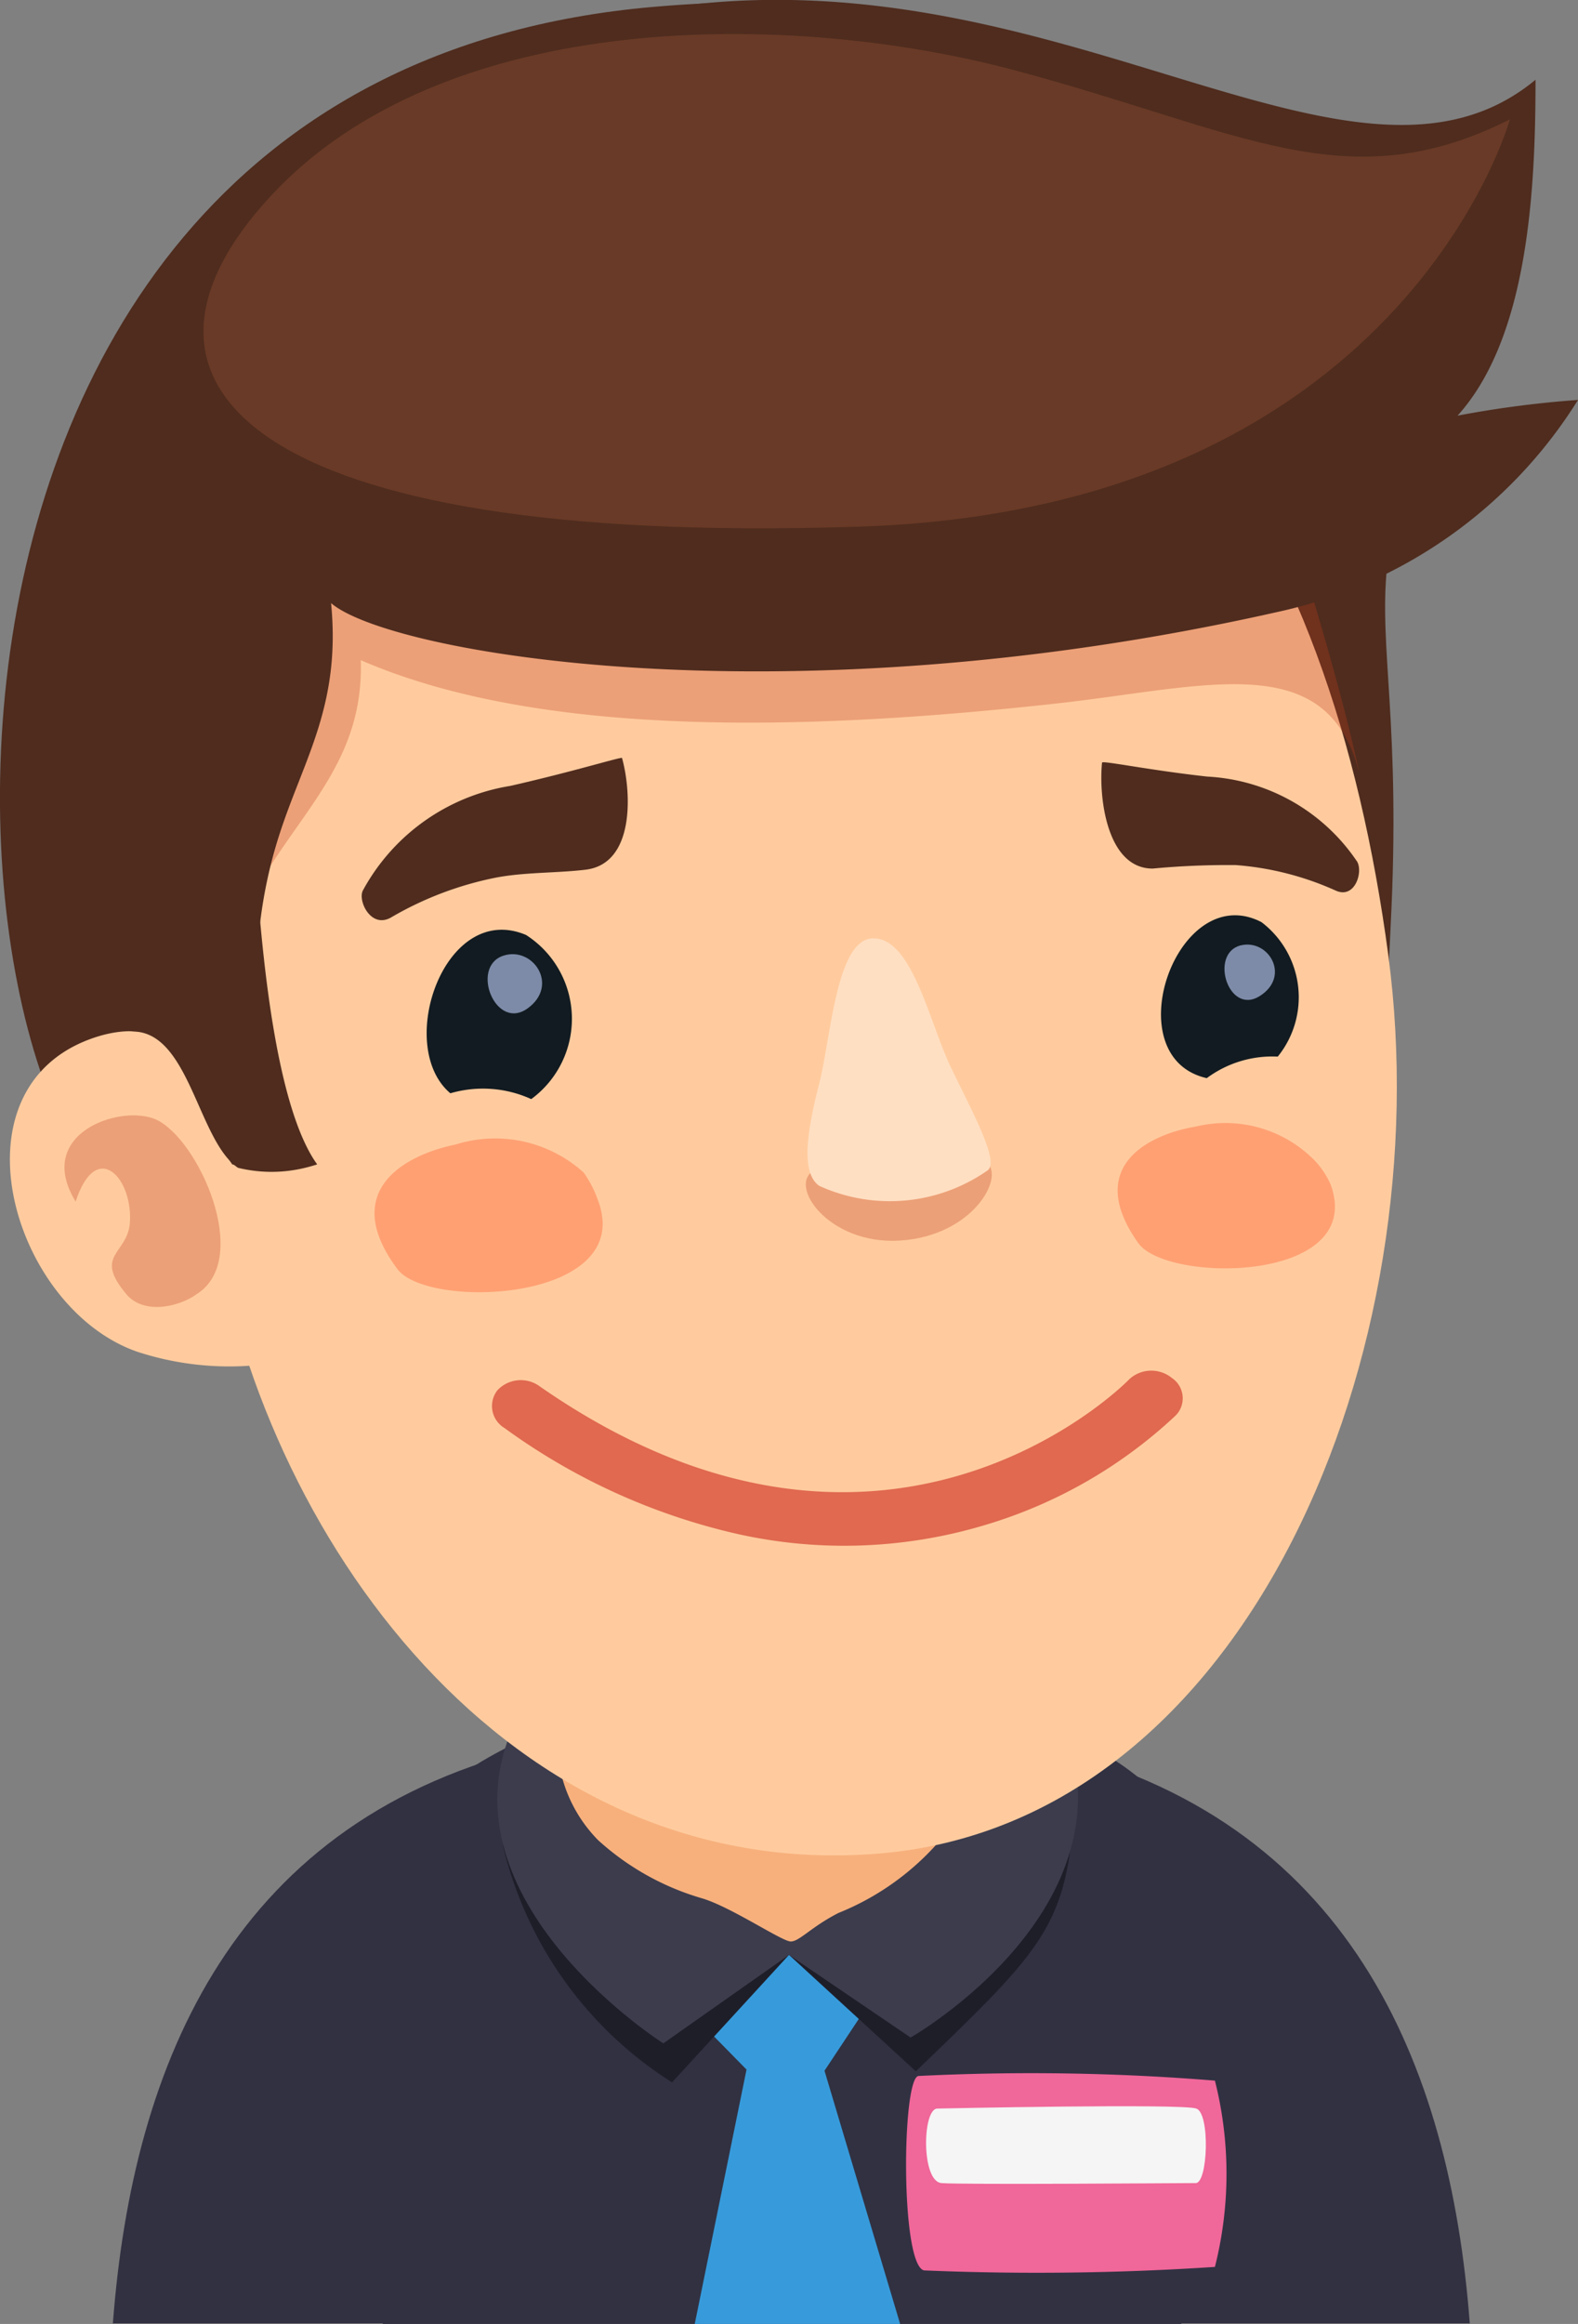 <svg id="레이어_1" data-name="레이어 1" xmlns="http://www.w3.org/2000/svg" viewBox="0 0 27.12 39.92">
  <rect x="0" y="0" width="27.12" height="39.92" fill="#808080" stroke="none"/>
  <defs>
    <style>
      .cls-1 {
        fill: #313142;
      }

      .cls-2 {
        fill: #379bdb;
      }

      .cls-3 {
        fill: #1e1e29;
      }

      .cls-4 {
        fill: #3c3c4d;
      }

      .cls-5 {
        fill: #f7b07c;
      }

      .cls-6 {
        fill: #f06799;
      }

      .cls-7 {
        fill: #f5f5f5;
      }

      .cls-8 {
        fill: #4f2c1e;
      }

      .cls-9 {
        fill: #ffcb9e;
      }

      .cls-10 {
        fill: #bf3c1b;
        opacity: 0.3;
      }

      .cls-11 {
        fill: #693a27;
      }

      .cls-12 {
        fill: #121b21;
      }

      .cls-13 {
        fill: #ffdfc2;
      }

      .cls-14 {
        fill: #7d8ba8;
      }

      .cls-15 {
        fill: #ffa073;
      }

      .cls-16 {
        fill: #c20902;
        opacity: 0.5;
      }
    </style>
  </defs>
  <title>1</title>
  <g>
    <path class="cls-1" d="M16,33.71,15.72,30c-5.25,1.22-7,5.42-7.34,9.91h5.44C13.93,38.5,14.4,34.47,16,33.71Z" transform="translate(-6.44)"/>
    <path class="cls-1" d="M24.36,30l-.28,3.7c1.6.76,2.07,4.79,2.18,6.21H31.7C31.36,35.43,29.61,31.23,24.36,30Z" transform="translate(-6.44)"/>
    <path class="cls-1" d="M26.93,31.7c-1.52-3.48-10.94-3.85-13.74-.11-1.29,1.74-.87,5.31-.17,8.33H26.74C27.38,37.08,27.81,33.74,26.93,31.7Z" transform="translate(-6.44)"/>
    <path class="cls-2" d="M21.69,33.94a1.73,1.73,0,0,0-2-.89,1.82,1.82,0,0,0-1.51,1.39l1.09,1.11-.89,4.37h3.53l-1.3-4.35Z" transform="translate(-6.44)"/>
    <path class="cls-3" d="M15.1,31.77a6.62,6.62,0,0,0,2.89,4L20,33.58l2.18,2c2.08-2,2.54-2.44,2.7-4.21S14.53,29.32,15.1,31.77Z" transform="translate(-6.44)"/>
    <path class="cls-4" d="M15.16,29.91c-1,2.86,2.68,5.19,2.68,5.19L20,33.58,22.09,35s4.07-2.32,2.53-5.65C23.24,26.35,16.34,26.59,15.16,29.91Z" transform="translate(-6.44)"/>
    <path class="cls-5" d="M18.4,26.5a3.16,3.16,0,0,0-2.34,2.92,2.45,2.45,0,0,0,.66,2.19,4.53,4.53,0,0,0,1.79,1c.5.15,1.37.74,1.52.74s.35-.25.82-.49a4.54,4.54,0,0,0,2-1.57c.56-1.09,1.05-3.25,0-4.1A6.06,6.06,0,0,0,18.4,26.5Z" transform="translate(-6.44)"/>
    <path class="cls-6" d="M22.23,35.66c-.29,0-.32,3.24.09,3.34a46.57,46.57,0,0,0,5-.06,6.53,6.53,0,0,0,0-3.2A39,39,0,0,0,22.23,35.66Z" transform="translate(-6.44)"/>
    <path class="cls-7" d="M27,36.22c-.24-.09-4.45,0-4.45,0-.26,0-.28,1.25.07,1.28s4.16,0,4.37,0S27.24,36.3,27,36.22Z" transform="translate(-6.44)"/>
    <g>
      <g>
        <path class="cls-8" d="M30.28,9.72C31,3.71,26.11-.63,17.65.12,2.88,1.42,5.54,22,9.74,21.09c3.11-.69,6.17-1.61,9.25-2.41,2.86-.74,6.06-.22,9-.05,2.3.14,2.26-.84,2.35-2.72C30.52,12.41,30.13,11.14,30.28,9.72Z" transform="translate(-6.44)"/>
        <path class="cls-9" d="M18.2,4.5c-5.42,1.11-9.18,9-8.11,16.34.8,5.51,5.08,11.52,11.45,11s9.66-8.66,8.76-15.43C29.32,9.05,25.79,2.94,18.2,4.5Z" transform="translate(-6.44)"/>
        <path class="cls-9" d="M8.17,17.79c-2.66.77-1.56,4.67.63,5.43a5.09,5.09,0,0,0,2.15.22.21.21,0,0,0,0-.06c.32-.52-.28-3.12-.44-3.65C10.12,18.38,9.44,17.43,8.17,17.79Z" transform="translate(-6.44)"/>
        <path class="cls-10" d="M18.61,4.61c-2.17,0-5.41-.11-7.12,1.5C10.11,7.4,10,9.8,10,11.56c0,.67,0,5.8.41,4.68.68-2,2.3-2.8,2.23-4.9,3.15,1.37,7.86,1.2,12,.74,2.57-.29,4.62-.95,5.16,1.2-.32-1.62-1.77-6.45-2.21-6.7A17.41,17.41,0,0,0,18.61,4.61Z" transform="translate(-6.44)"/>
        <path class="cls-10" d="M9.12,19.23c-.61-.27-2.1.24-1.38,1.41.36-1.1,1-.39.93.39-.06.52-.62.53-.06,1.2.3.36.91.22,1.21,0C10.78,21.63,9.85,19.56,9.12,19.23Z" transform="translate(-6.44)"/>
        <path class="cls-8" d="M32.83,1.37c-3.44,2.85-9.16-3.25-17-.76C5,4,9.22,15.45,9.29,16.83A6.82,6.82,0,0,0,10.43,20a2.57,2.57,0,0,0,1.46,0c-1-.9-1.4-3.36-.64-5.69.42-1.29,1.05-2.21.88-3.95,1,.86,7.77,2.06,16.23.16a8.13,8.13,0,0,0,5.2-3.65,17.88,17.88,0,0,0-2.07.27C32.71,5.79,32.83,3.24,32.83,1.37Z" transform="translate(-6.44)"/>
        <path class="cls-11" d="M23.89,1.21C20,.17,14.08.14,11.09,3.37s-.34,6,10,5.68c9.44-.25,11.3-7,11.3-7C29.59,3.46,27.78,2.25,23.89,1.21Z" transform="translate(-6.44)"/>
        <path class="cls-8" d="M8.76,17.72c.94.05,1.09,1.88,1.77,2.34A2.43,2.43,0,0,0,11.89,20c-.72-1-.93-3.67-1-4.4C10.45,16.67,7.9,17.68,8.76,17.72Z" transform="translate(-6.44)"/>
      </g>
      <g>
        <path class="cls-12" d="M15.48,16.06c-1.4-.59-2.26,1.91-1.3,2.72a2,2,0,0,1,1.39.1A1.71,1.71,0,0,0,15.48,16.06Z" transform="translate(-6.44)"/>
        <path class="cls-10" d="M21.92,20.1c-.71,0-1-.24-1.48,0s.23,1.29,1.47,1.21,1.79-1.07,1.5-1.33S22.69,20.06,21.92,20.1Z" transform="translate(-6.44)"/>
        <path class="cls-13" d="M21.42,16.12c-.61.05-.7,1.71-.9,2.49s-.33,1.53,0,1.76a2.93,2.93,0,0,0,2.9-.27c.19-.17-.27-1-.64-1.77S22.11,16.07,21.42,16.12Z" transform="translate(-6.44)"/>
        <path class="cls-12" d="M28.12,15.84c-1.45-.75-2.53,2.32-.94,2.68a1.89,1.89,0,0,1,1.22-.37A1.62,1.62,0,0,0,28.12,15.84Z" transform="translate(-6.44)"/>
        <path class="cls-14" d="M15.08,16.42c-.56.2-.12,1.3.43.9S15.59,16.24,15.08,16.42Z" transform="translate(-6.44)"/>
        <path class="cls-14" d="M27.76,16.24c-.54.14-.21,1.21.33.87S28.24,16.12,27.76,16.24Z" transform="translate(-6.44)"/>
        <path class="cls-8" d="M27.19,13.34c-1-.11-1.81-.28-1.81-.24-.06.59.08,1.82.87,1.82a13.79,13.79,0,0,1,1.43-.06,5.11,5.11,0,0,1,1.72.44c.34.15.48-.36.35-.52A3.31,3.31,0,0,0,27.19,13.34Z" transform="translate(-6.44)"/>
        <path class="cls-8" d="M15.21,13.5a3.52,3.52,0,0,0-2.53,1.79c-.1.17.13.67.48.47a5.81,5.81,0,0,1,1.78-.68c.5-.1,1.05-.08,1.56-.14.86-.1.79-1.35.63-1.92C17.11,13,16.31,13.25,15.21,13.5Z" transform="translate(-6.44)"/>
        <path class="cls-15" d="M29,19.9A2.15,2.15,0,0,0,27,19.35c-.84.14-1.92.7-1,2,.49.7,3.92.69,3.31-1A1.43,1.43,0,0,0,29,19.9Z" transform="translate(-6.44)"/>
        <path class="cls-15" d="M16.47,20.14a2.27,2.27,0,0,0-2.2-.48c-.88.18-2,.8-1,2.14.53.71,4.13.56,3.44-1.2A1.84,1.84,0,0,0,16.47,20.14Z" transform="translate(-6.44)"/>
        <path class="cls-16" d="M25.85,23.69c-.17.18-4.28,4.2-10.14.12a.55.55,0,0,0-.72.07.44.44,0,0,0,.12.65,10.9,10.9,0,0,0,4.05,1.83,8.41,8.41,0,0,0,4.23-.17,8.2,8.2,0,0,0,3.25-1.87.42.42,0,0,0-.06-.65A.56.56,0,0,0,25.85,23.69Z" transform="translate(-6.44)"/>
      </g>
    </g>
  </g>
</svg>
